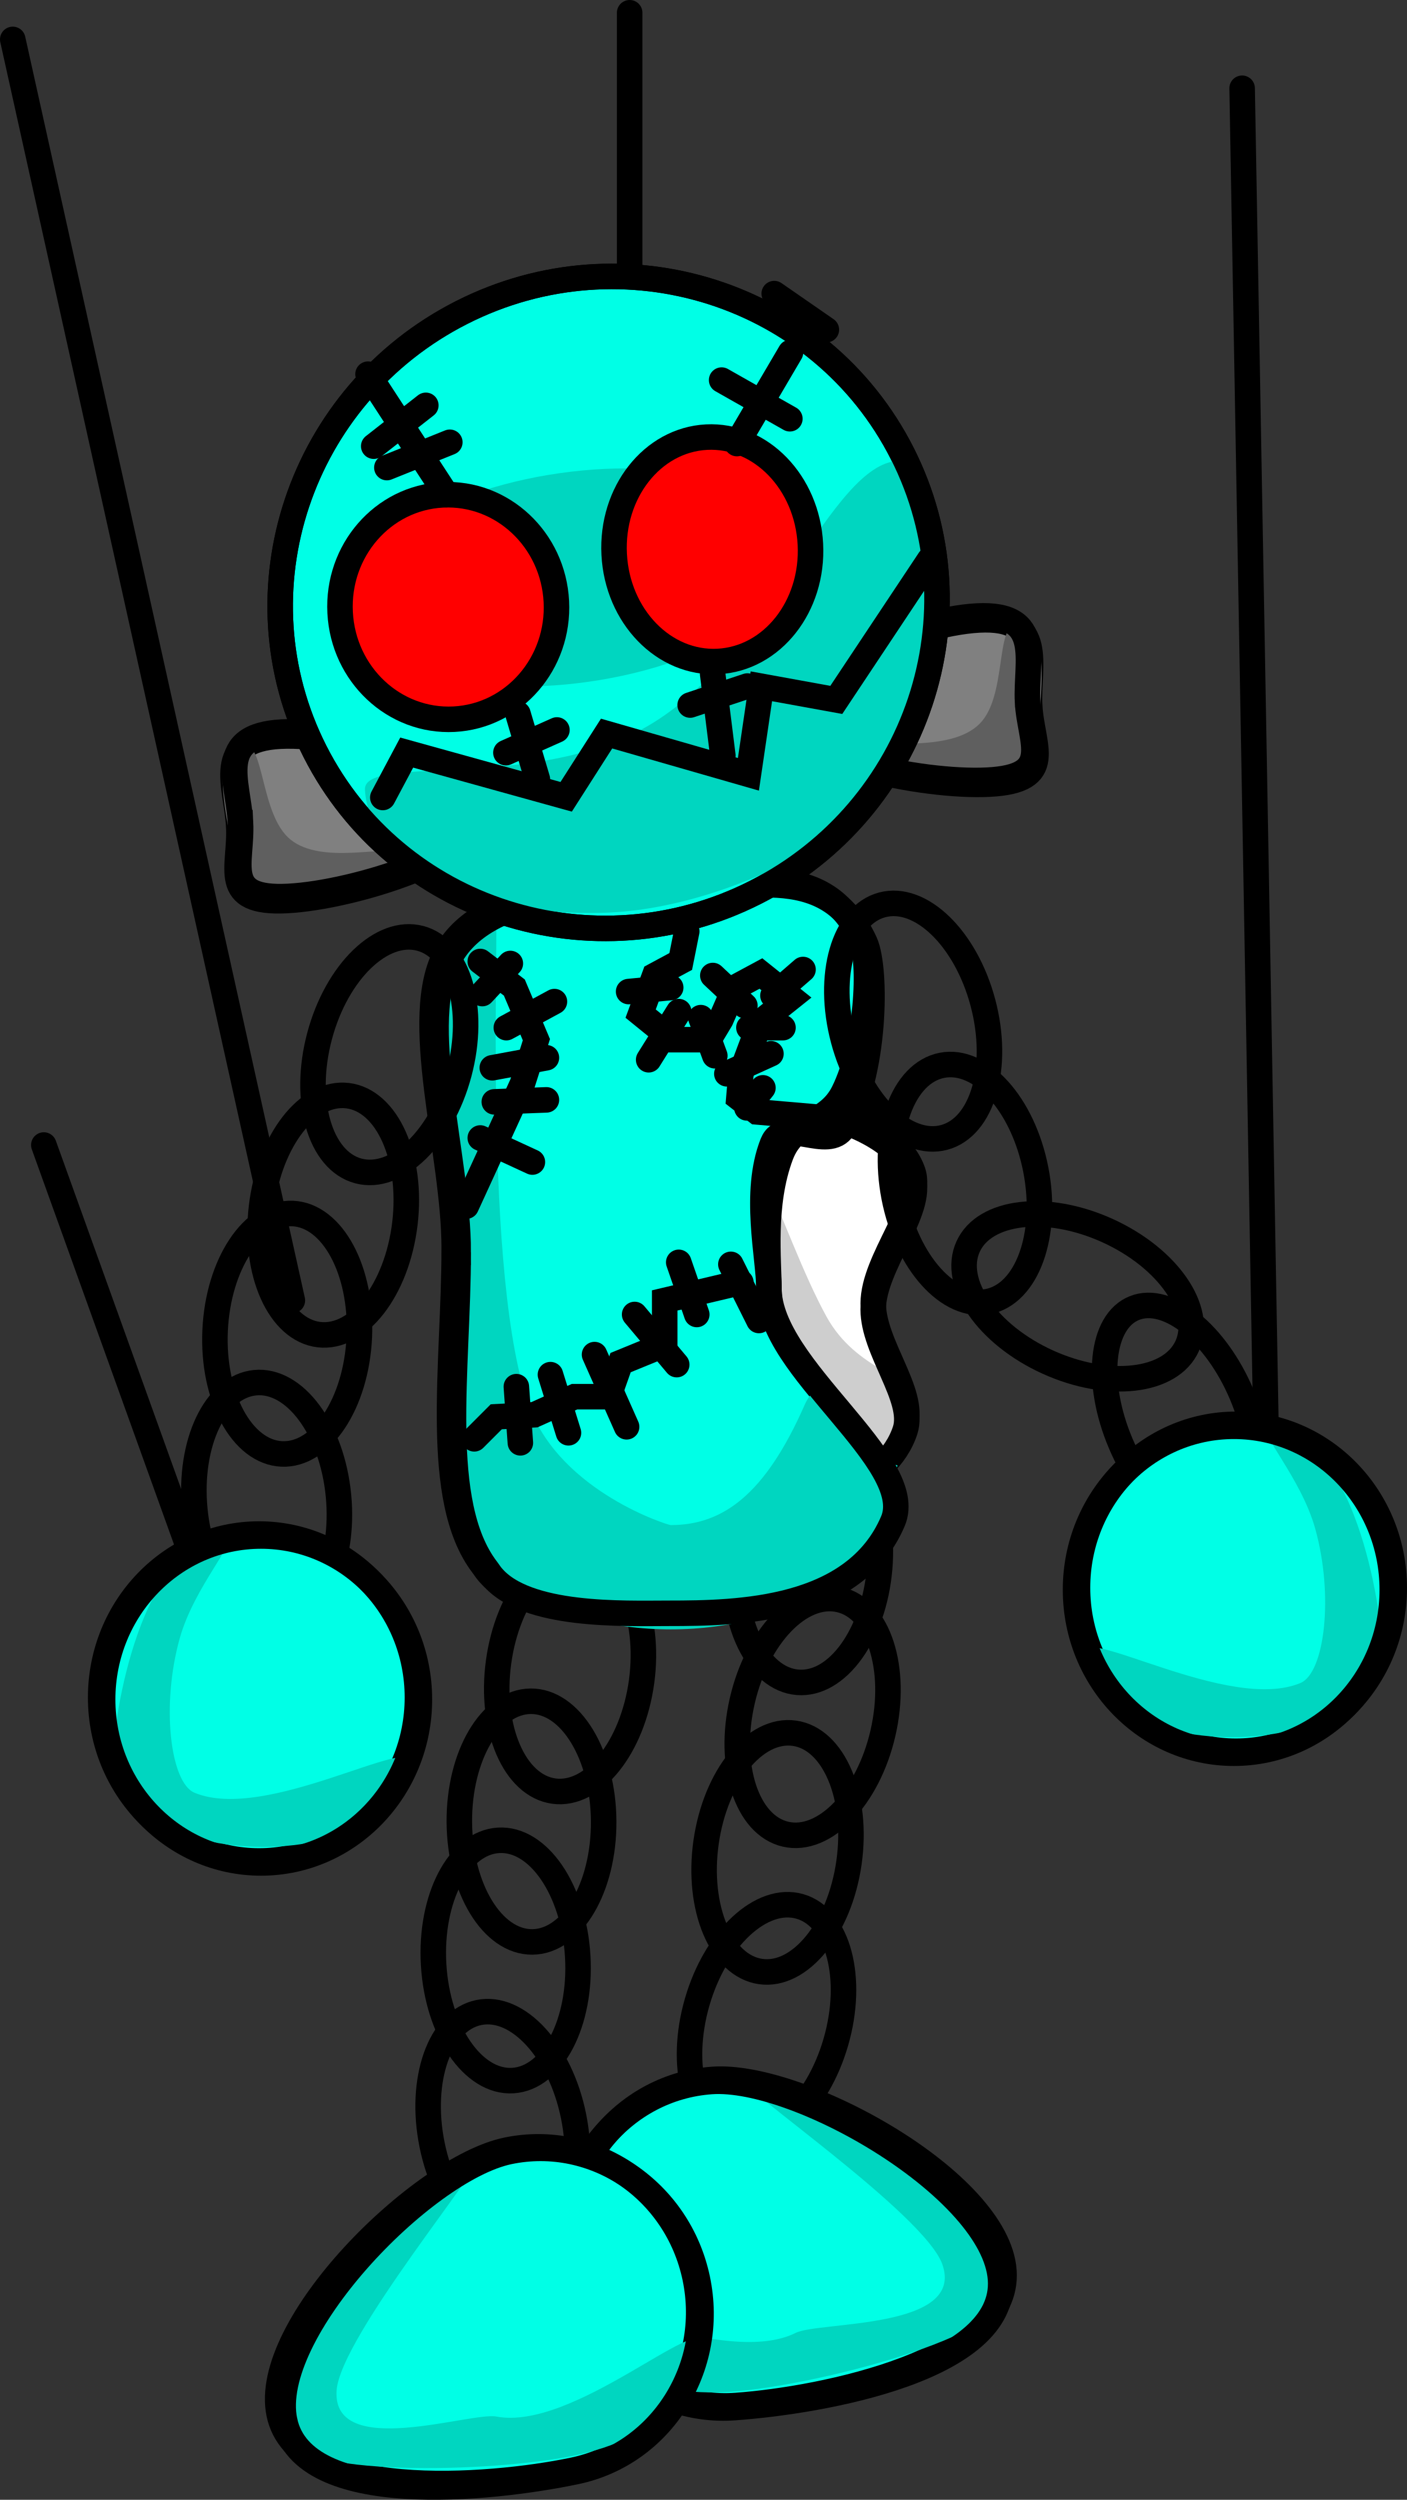 <svg version="1.1" xmlns="http://www.w3.org/2000/svg" xmlns:xlink="http://www.w3.org/1999/xlink" width="193.036" height="342.801" viewBox="0,0,193.036,342.801"><rect x="0" y="0" width="193.036" height="342.801" fill="#333333" stroke="none"/><g transform="translate(-71.106,17.07)"><g data-paper-data="{&quot;isPaintingLayer&quot;:true}" fill-rule="nonzero" stroke-width="3.5" stroke-linejoin="miter" stroke-miterlimit="10" stroke-dasharray="" stroke-dashoffset="0" style="mix-blend-mode: normal"><g fill="none" stroke="#000000" stroke-linecap="round"><path d="M241.522,-4.968l3.653,205.2"/><g><g><path d="M72.856,-11.666l38.361,172.928"/><path d="M77.118,139.95l21.92,60.89"/></g><path d="M157.493,-15.32v56.628"/></g></g><g stroke-linecap="butt"><path d="M180.511,213.629c-5.448,-0.467 -9.234,-8.208 -8.455,-17.289c0.779,-9.081 5.827,-16.063 11.276,-15.596c5.448,0.467 9.234,8.208 8.455,17.289c-0.779,9.081 -5.827,16.063 -11.276,15.596z" fill="none" stroke="#000000"/><path d="M178.884,234.459c-5.328,-1.229 -7.987,-9.425 -5.938,-18.306c2.049,-8.881 8.03,-15.083 13.358,-13.854c5.328,1.229 7.987,9.425 5.938,18.306c-2.049,8.881 -8.03,15.083 -13.358,13.854z" fill="none" stroke="#000000"/><path d="M175.465,253.292c-5.414,-0.768 -8.766,-8.705 -7.487,-17.729c1.28,-9.024 6.706,-15.717 12.12,-14.949c5.414,0.768 8.766,8.705 7.487,17.729c-1.28,9.024 -6.706,15.717 -12.12,14.949z" fill="none" stroke="#000000"/><path d="M171.676,276.07c-5.252,-1.522 -7.454,-9.852 -4.917,-18.606c2.537,-8.754 8.851,-14.617 14.103,-13.095c5.252,1.522 7.454,9.852 4.917,18.606c-2.537,8.754 -8.851,14.617 -14.103,13.095z" fill="none" stroke="#000000"/><g><path d="M208.842,294.349c0.874,12.349 -24.775,17.608 -36.745,18.455c-11.97,0.847 -22.383,-8.477 -23.257,-20.826c-0.874,-12.349 8.122,-23.047 20.092,-23.894c11.97,-0.847 39.036,13.916 39.91,26.265z" fill="#00ffe6" stroke="#000000"/><path d="M209.305,296.93c0.45,6.364 -26.524,13.182 -37.888,13.986c-11.364,0.804 -20.942,-3.703 -21.392,-10.067c-0.282,-3.985 20.699,6.773 30.243,1.997c3.219,-1.611 23.335,-0.428 20.113,-9.429c-2.483,-6.935 -28.571,-24.716 -26.722,-24.847c11.364,-0.804 35.196,21.995 35.646,28.359z" fill="#00d6c0" stroke="none"/><path d="M208.375,295.48c0.874,12.349 -24.558,16.765 -36.529,17.612c-11.97,0.847 -22.383,-8.477 -23.257,-20.826c-0.874,-12.349 8.122,-23.047 20.092,-23.894c11.97,-0.847 38.82,14.759 39.694,27.108z" fill="none" stroke="#000000"/></g></g><g stroke-linecap="butt"><path d="M139.506,210.866c1.226,-9.031 6.612,-15.757 12.031,-15.021c5.419,0.735 8.818,8.653 7.593,17.684c-1.226,9.031 -6.612,15.757 -12.031,15.021c-5.419,-0.735 -8.818,-8.653 -7.593,-17.684z" fill="none" stroke="#000000"/><path d="M144.131,249.232c-5.468,0.035 -9.948,-7.326 -10.006,-16.44c-0.058,-9.114 4.329,-16.53 9.797,-16.565c5.468,-0.035 9.948,7.326 10.006,16.44c0.058,9.114 -4.329,16.53 -9.797,16.565z" fill="none" stroke="#000000"/><path d="M141.457,268.246c-5.459,0.323 -10.32,-6.791 -10.858,-15.889c-0.538,-9.098 3.451,-16.735 8.91,-17.058c5.459,-0.323 10.32,6.791 10.858,15.889c0.538,9.098 -3.451,16.735 -8.91,17.058z" fill="none" stroke="#000000"/><path d="M130.386,277.054c-1.813,-8.932 1.062,-17.055 6.421,-18.142c5.359,-1.088 11.173,5.271 12.986,14.203c1.813,8.932 -1.062,17.055 -6.421,18.142c-5.359,1.088 -11.173,-5.271 -12.986,-14.203z" fill="none" stroke="#000000"/><g><path d="M140.614,277.781c11.746,-2.456 23.323,5.376 25.857,17.494c2.534,12.118 -4.934,23.933 -16.68,26.389c-11.746,2.456 -37.855,4.407 -40.39,-7.711c-2.534,-12.118 19.466,-33.716 31.213,-36.172z" fill="#00ffe6" stroke="#000000"/><path d="M109.662,316.563c-1.306,-6.245 15.388,-34.689 26.539,-37.021c1.814,-0.379 -18.422,23.854 -18.915,31.203c-0.64,9.539 18.388,2.904 21.924,3.573c10.486,1.986 27.729,-14.096 28.546,-10.186c1.306,6.245 -6.675,13.198 -17.827,15.53c-11.151,2.332 -38.962,3.145 -40.268,-3.1z" fill="#00d6c0" stroke="none"/><path d="M110.16,314.913c-2.534,-12.118 19.028,-34.467 30.775,-36.923c11.746,-2.456 23.323,5.376 25.857,17.494c2.534,12.118 -4.934,23.933 -16.68,26.389c-11.746,2.456 -37.417,5.159 -39.951,-6.959z" fill="none" stroke="#000000"/></g></g><g><path d="M163.956,161.68c0,-15.266 6.034,-27.642 13.477,-27.642c4.498,0 16.457,2.594 18.906,9.539c1.603,4.548 -5.428,12.062 -5.428,18.103c0,5.604 5.788,12.193 4.391,16.549c-2.409,7.511 -13.157,11.093 -17.868,11.093c-7.443,0 -13.477,-12.376 -13.477,-27.642z" fill="#ffffff" stroke="#000000" stroke-linecap="butt"/><path d="M166.014,132.383c7.48,0 12.065,19.344 18.442,31.022c4.178,7.651 11.95,8.087 11.95,11.334c0,8.203 -7.561,19.253 -19.941,19.253c-12.38,0 -22.416,-6.65 -22.416,-14.852c0,-8.203 -0.416,-46.757 11.964,-46.757z" fill="#cecece" stroke="none" stroke-linecap="butt"/><path d="M163.951,162.5c0,-15.266 6.034,-27.642 13.477,-27.642c4.498,0 16.457,2.594 18.906,9.539c1.603,4.548 -5.428,12.062 -5.428,18.103c0,5.604 5.788,12.193 4.391,16.549c-2.409,7.511 -13.157,11.093 -17.868,11.093c-7.443,0 -13.477,-12.376 -13.477,-27.642z" fill="none" stroke="#000000" stroke-linecap="butt"/><path d="M133.426,154.116c0,-13.248 -6.041,-31.607 -1.097,-40.492c5.259,-9.452 21.755,-9.016 29.977,-9.016c9.273,0 21.65,-4.61 26.934,7.035c1.442,3.177 0.846,14.526 -2.394,21.049c-2.242,4.515 -6.755,3.71 -8.61,8.657c-2.538,6.768 -1.629,14.435 -1.629,18.542c0,10.909 19.945,22.92 16.458,31.102c-5.253,12.325 -21.174,12.63 -30.76,12.63c-6.16,0 -19.57,0.545 -24.258,-5.088c-0.339,-0.408 -0.398,-0.553 -0.727,-0.984c-6.883,-9.049 -3.895,-27.416 -3.895,-43.435z" fill="#00ffe6" stroke="#000000" stroke-linecap="butt"/><path d="M133.146,187.254c0,-5.334 0.639,-17.721 0.56,-37.266c-0.04,-9.97 -5.265,-21.667 -4.214,-30.443c0.706,-5.898 6.811,-11.079 9.602,-11.263c0.619,-0.041 -1.913,50.525 4.745,67.803c4.406,11.432 18.865,15.983 19.286,15.983c7.176,0 12.96,-4.202 18.359,-16.444c3.585,-8.129 10.09,8.426 12.014,8.227c1.864,-0.193 -0.392,0.46 -0.392,3.404c0,10.557 -13.422,19.116 -29.98,19.116c-16.557,0 -29.98,-8.558 -29.98,-19.116z" fill="#00d6c0" stroke="none" stroke-linecap="butt"/><path d="M133.971,154.661c0,-13.248 -6.041,-31.607 -1.097,-40.492c5.259,-9.452 21.755,-9.016 29.977,-9.016c9.273,0 21.65,-4.61 26.934,7.035c1.656,3.65 1.446,18.184 -2.963,25.384c-2.048,3.344 -8.237,-1.58 -9.724,2.162c-2.665,6.708 -0.496,15.729 -0.496,19.877c0,10.909 20.495,23.745 17.008,31.927c-5.253,12.325 -21.174,12.63 -30.76,12.63c-6.16,0 -19.57,0.545 -24.258,-5.088c-0.339,-0.408 -0.398,-0.553 -0.727,-0.984c-6.883,-9.049 -3.895,-27.416 -3.895,-43.435z" fill="none" stroke="#000000" stroke-linecap="butt"/><path d="M136.997,114.78l4.676,3.576l3.025,7.151l-1.925,6.051l-7.701,16.778" fill="none" stroke="#000000" stroke-linecap="round"/><path d="M136.997,138.984l7.151,3.301" fill="none" stroke="#000000" stroke-linecap="round"/><path d="M138.922,134.033l7.151,-0.275" fill="none" stroke="#000000" stroke-linecap="round"/><path d="M137.272,119.181l3.851,-4.126" fill="none" stroke="#000000" stroke-linecap="round"/><path d="M147.173,120.281l-6.601,3.576" fill="none" stroke="#000000" stroke-linecap="round"/><path d="M146.073,127.982l-7.426,1.375" fill="none" stroke="#000000" stroke-linecap="round"/><path d="M184.579,136.233l-9.627,-0.825l-2.475,-1.925l0.275,-3.301l1.65,-4.401l1.1,-2.75l4.126,-3.301l-4.126,-3.301l-3.576,1.925l-1.925,4.401l-1.65,2.75h-4.951l-4.401,-3.576l1.925,-5.226l3.576,-1.925l0.825,-4.126" fill="none" stroke="#000000" stroke-linecap="round"/><path d="M163.126,118.356l-5.776,0.55" fill="none" stroke="#000000" stroke-linecap="round"/><path d="M160.1,128.257l4.126,-6.601" fill="none" stroke="#000000" stroke-linecap="round"/><path d="M167.252,122.481l1.925,5.226" fill="none" stroke="#000000" stroke-linecap="round"/><path d="M168.902,116.705l4.401,4.126" fill="none" stroke="#000000" stroke-linecap="round"/><path d="M181.279,115.88l-4.126,3.576" fill="none" stroke="#000000" stroke-linecap="round"/><path d="M173.853,123.856h4.676" fill="none" stroke="#000000" stroke-linecap="round"/><path d="M170.827,130.182l6.051,-2.75" fill="none" stroke="#000000" stroke-linecap="round"/><path d="M173.577,134.858l2.2,-2.75" fill="none" stroke="#000000" stroke-linecap="round"/><path d="M172.752,158.787l-10.452,2.475v6.051l-6.051,2.475l-1.65,4.676h-4.676l-5.501,2.475l-5.226,0.275l-3.025,3.025" fill="none" stroke="#000000" stroke-linecap="round"/><path d="M141.948,173.089l0.55,7.701" fill="none" stroke="#000000" stroke-linecap="round"/><path d="M149.099,179.415l-2.475,-7.976" fill="none" stroke="#000000" stroke-linecap="round"/><path d="M152.674,168.689l4.401,9.902" fill="none" stroke="#000000" stroke-linecap="round"/><path d="M158.175,163.188l5.776,6.876" fill="none" stroke="#000000" stroke-linecap="round"/><path d="M164.226,156.037l2.475,7.151" fill="none" stroke="#000000" stroke-linecap="round"/><path d="M175.228,164.013l-3.851,-7.701" fill="none" stroke="#000000" stroke-linecap="round"/></g><path d="M177.328,23.192l7.151,4.951" fill="none" stroke="#000000" stroke-linecap="round"/><g><g data-paper-data="{&quot;index&quot;:null}" stroke-linecap="butt"><path d="M212.378,79.709c0.288,5.613 3.747,10.273 -5.507,10.748c-9.254,0.476 -27.716,-3.413 -28.005,-9.026c-0.288,-5.613 17.318,-13.008 26.572,-13.484c9.254,-0.476 6.65,6.148 6.939,11.761z" fill="#808080" stroke="#000000"/><path d="M213.046,87.244c0.136,2.655 -3.653,2.253 -9.645,2.561c-5.992,0.308 -10.961,-1.595 -11.097,-4.249c-0.07,-1.357 9.246,0.594 13.2,-3.371c3.781,-3.79 2.135,-13.529 5.064,-13.679c5.992,-0.308 2.341,16.083 2.478,18.738z" fill="#5f5f5f" stroke="none"/><path d="M212.08,79.169c0.288,5.613 3.747,10.273 -5.507,10.748c-9.254,0.476 -27.716,-3.413 -28.005,-9.026c-0.288,-5.613 17.318,-13.008 26.572,-13.484c9.254,-0.476 6.65,6.148 6.939,11.761z" fill="none" stroke="#000000"/></g><g stroke-linecap="butt"><path d="M103.861,96.298c-0.288,-5.613 -3.557,-11.935 5.697,-12.411c9.254,-0.476 27.526,5.075 27.815,10.688c0.288,5.613 -17.678,11.374 -26.932,11.85c-9.254,0.476 -6.291,-4.514 -6.579,-10.127z" fill="#808080" stroke="#000000"/><path d="M103.969,103.861c-0.136,-2.655 -5.448,-18.585 0.544,-18.893c2.929,-0.151 2.291,9.705 6.44,13.088c4.34,3.538 13.407,0.643 13.476,2c0.136,2.655 -4.611,5.057 -10.603,5.365c-5.992,0.308 -9.721,1.096 -9.857,-1.559z" fill="#5f5f5f" stroke="none"/><path d="M104.102,95.73c-0.288,-5.613 -3.557,-11.935 5.697,-12.411c9.254,-0.476 27.526,5.075 27.815,10.688c0.288,5.613 -17.678,11.374 -26.932,11.85c-9.254,0.476 -6.291,-4.514 -6.579,-10.127z" fill="none" stroke="#000000"/></g><path d="M194.884,45.098c11.14,21.952 2.137,48.9 -20.11,60.19c-22.247,11.29 -49.312,2.646 -60.453,-19.306c-11.14,-21.952 -2.137,-48.9 20.11,-60.19c22.247,-11.29 49.312,-2.646 60.453,19.306z" fill="#00ffe6" stroke="#000000" stroke-linecap="butt"/><path d="M147.84,47.824c16.917,-2.417 31.546,2.023 32.674,9.917c1.128,7.895 -11.671,16.254 -28.589,18.672c-16.917,2.417 -31.546,-2.023 -32.674,-9.917c-1.128,-7.895 11.671,-16.254 28.589,-18.672z" fill="#00d6c0" stroke="none" stroke-linecap="butt"/><path d="M160.784,82.006c16.317,-10.128 24.298,-35.406 33.559,-35.882c4.981,-0.256 3.216,15.684 3.954,18.863c1.951,8.402 -2.998,11.389 -2.616,18.811c0.526,10.23 -22.54,23.325 -40.69,24.258c-18.15,0.933 -33.289,-6.604 -33.815,-16.834c-0.257,-5.01 23.949,0.504 39.608,-9.216z" fill="#00d6c0" stroke="none" stroke-linecap="butt"/><path d="M194.884,45.098c11.14,21.952 2.137,48.9 -20.11,60.19c-22.247,11.29 -49.312,2.646 -60.453,-19.306c-11.14,-21.952 -2.137,-48.9 20.11,-60.19c22.247,-11.29 49.312,-2.646 60.453,19.306z" fill="none" stroke="#000000" stroke-linecap="butt"/><path d="M198.634,59.682l-12.791,19.229l-10.281,-1.868l-1.776,12.073l-19.458,-5.59l-5.545,8.672l-21.879,-6.065l-3.278,6.159" fill="none" stroke="#000000" stroke-linecap="round"/><path d="M131.812,50.791c8.192,-0.421 15.187,6.125 15.623,14.62c0.437,8.495 -5.85,15.723 -14.042,16.144c-8.192,0.421 -15.187,-6.125 -15.623,-14.62c-0.437,-8.495 5.85,-15.723 14.042,-16.144z" fill="#ff0000" stroke="#000000" stroke-linecap="butt"/><path d="M168.039,42.875c7.433,-0.382 13.813,6.195 14.25,14.69c0.437,8.495 -5.235,15.692 -12.669,16.074c-7.433,0.382 -13.813,-6.195 -14.25,-14.69c-0.437,-8.495 5.235,-15.692 12.669,-16.074z" fill="#ff0000" stroke="#000000" stroke-linecap="butt"/><path d="M121.598,34.241l10.764,16.522" fill="none" stroke="#000000" stroke-linecap="round"/><path d="M129.529,38.516l-7.148,5.6" fill="none" stroke="#000000" stroke-linecap="round"/><path d="M132.819,43.579l-8.635,3.473" fill="none" stroke="#000000" stroke-linecap="round"/><path d="M172.211,43.758l7.345,-12.495" fill="none" stroke="#000000" stroke-linecap="round"/><path d="M179.472,40.355l-9.361,-5.302" fill="none" stroke="#000000" stroke-linecap="round"/><path d="M142.169,80.829l2.663,8.952" fill="none" stroke="#000000" stroke-linecap="round"/><path d="M140.514,86.147l7.001,-3.114" fill="none" stroke="#000000" stroke-linecap="round"/><path d="M170.279,86.545l-1.403,-11.22" fill="none" stroke="#000000" stroke-linecap="round"/><path d="M165.791,79.615l7.853,-2.607" fill="none" stroke="#000000" stroke-linecap="round"/></g><g stroke-linecap="butt"><path d="M120.269,143.504c-5.284,-1.408 -7.665,-9.689 -5.317,-18.496c2.347,-8.807 8.534,-14.804 13.818,-13.396c5.284,1.408 7.665,9.689 5.317,18.496c-2.347,8.807 -8.534,14.804 -13.818,13.396z" fill="none" stroke="#000000"/><path d="M114.859,165.951c-5.43,-0.651 -8.952,-8.514 -7.867,-17.564c1.085,-9.049 6.366,-15.858 11.795,-15.207c5.43,0.651 8.952,8.514 7.867,17.564c-1.085,9.049 -6.366,15.858 -11.795,15.207z" fill="none" stroke="#000000"/><path d="M100.619,165.377c0.414,-9.105 5.178,-16.284 10.641,-16.036c5.463,0.248 9.556,7.83 9.142,16.935c-0.414,9.105 -5.178,16.284 -10.641,16.036c-5.463,-0.248 -9.556,-7.83 -9.142,-16.935z" fill="none" stroke="#000000"/><path d="M97.832,189.917c-0.872,-9.072 2.835,-16.851 8.278,-17.374c5.443,-0.523 10.563,6.408 11.434,15.48c0.872,9.072 -2.835,16.851 -8.278,17.374c-5.443,0.523 -10.563,-6.408 -11.434,-15.48z" fill="none" stroke="#000000"/><path d="M106.646,193.298c12,0 21.728,10.036 21.728,22.416c0,12.38 -9.728,22.416 -21.728,22.416c-12,0 -21.728,-10.036 -21.728,-22.416c0,-12.38 9.728,-22.416 21.728,-22.416z" fill="#00ffe6" stroke="#000000"/><path d="M101.966,194.118c1.854,0 -4.212,6.376 -6.199,13.469c-2.579,9.206 -1.299,19.808 2.026,21.188c9.857,4.09 30.027,-8.121 30.027,-4.127c0,6.38 -9.236,11.552 -20.628,11.552c-11.393,0 -20.628,-5.172 -20.628,-11.552c0,-6.38 4.01,-30.53 15.402,-30.53z" fill="#00d6c0" stroke="none"/><path d="M106.917,193.568c12,0 21.728,10.036 21.728,22.416c0,12.38 -9.728,22.416 -21.728,22.416c-12,0 -21.728,-10.036 -21.728,-22.416c0,-12.38 9.728,-22.416 21.728,-22.416z" fill="none" stroke="#000000"/></g><g stroke-linecap="butt"><path d="M200.637,138.909c-5.284,1.408 -11.47,-4.589 -13.818,-13.396c-2.347,-8.807 0.033,-17.088 5.317,-18.496c5.284,-1.408 11.47,4.589 13.818,13.396c2.347,8.807 -0.033,17.088 -5.317,18.496z" fill="none" stroke="#000000"/><path d="M206.65,161.418c-5.368,1.045 -11.131,-5.359 -12.874,-14.306c-1.742,-8.946 1.197,-17.046 6.564,-18.091c5.368,-1.045 11.131,5.359 12.874,14.306c1.742,8.946 -1.197,17.046 -6.564,18.091z" fill="none" stroke="#000000"/><path d="M233.985,167.513c-2.257,4.981 -10.817,5.969 -19.118,2.206c-8.301,-3.762 -13.201,-10.85 -10.943,-15.831c2.257,-4.981 10.817,-5.969 19.118,-2.206c8.301,3.762 13.201,10.85 10.943,15.831z" fill="none" stroke="#000000"/><path d="M239.574,192.689c-4.593,1.836 -11.188,-3.476 -14.732,-11.865c-3.543,-8.389 -2.693,-16.678 1.9,-18.514c4.593,-1.836 11.188,3.476 14.732,11.865c3.543,8.389 2.693,16.678 -1.9,18.514z" fill="none" stroke="#000000"/><path d="M262.392,200.667c0,12.38 -9.728,22.416 -21.728,22.416c-12,0 -21.728,-10.036 -21.728,-22.416c0,-12.38 9.728,-22.416 21.728,-22.416c12,0 21.728,10.036 21.728,22.416z" fill="#00ffe6" stroke="#000000"/><path d="M260.747,209.602c0,6.38 -9.236,11.552 -20.628,11.552c-11.393,0 -20.628,-5.172 -20.628,-11.552c0,-3.995 20.17,8.217 30.027,4.127c3.325,-1.38 4.604,-11.982 2.026,-21.188c-1.987,-7.093 -8.052,-13.469 -6.199,-13.469c11.393,0 15.402,24.15 15.402,30.53z" fill="#00d6c0" stroke="none"/><path d="M262.122,200.938c0,12.38 -9.728,22.416 -21.728,22.416c-12,0 -21.728,-10.036 -21.728,-22.416c0,-12.38 9.728,-22.416 21.728,-22.416c12,0 21.728,10.036 21.728,22.416z" fill="none" stroke="#000000"/></g></g></g></svg>
